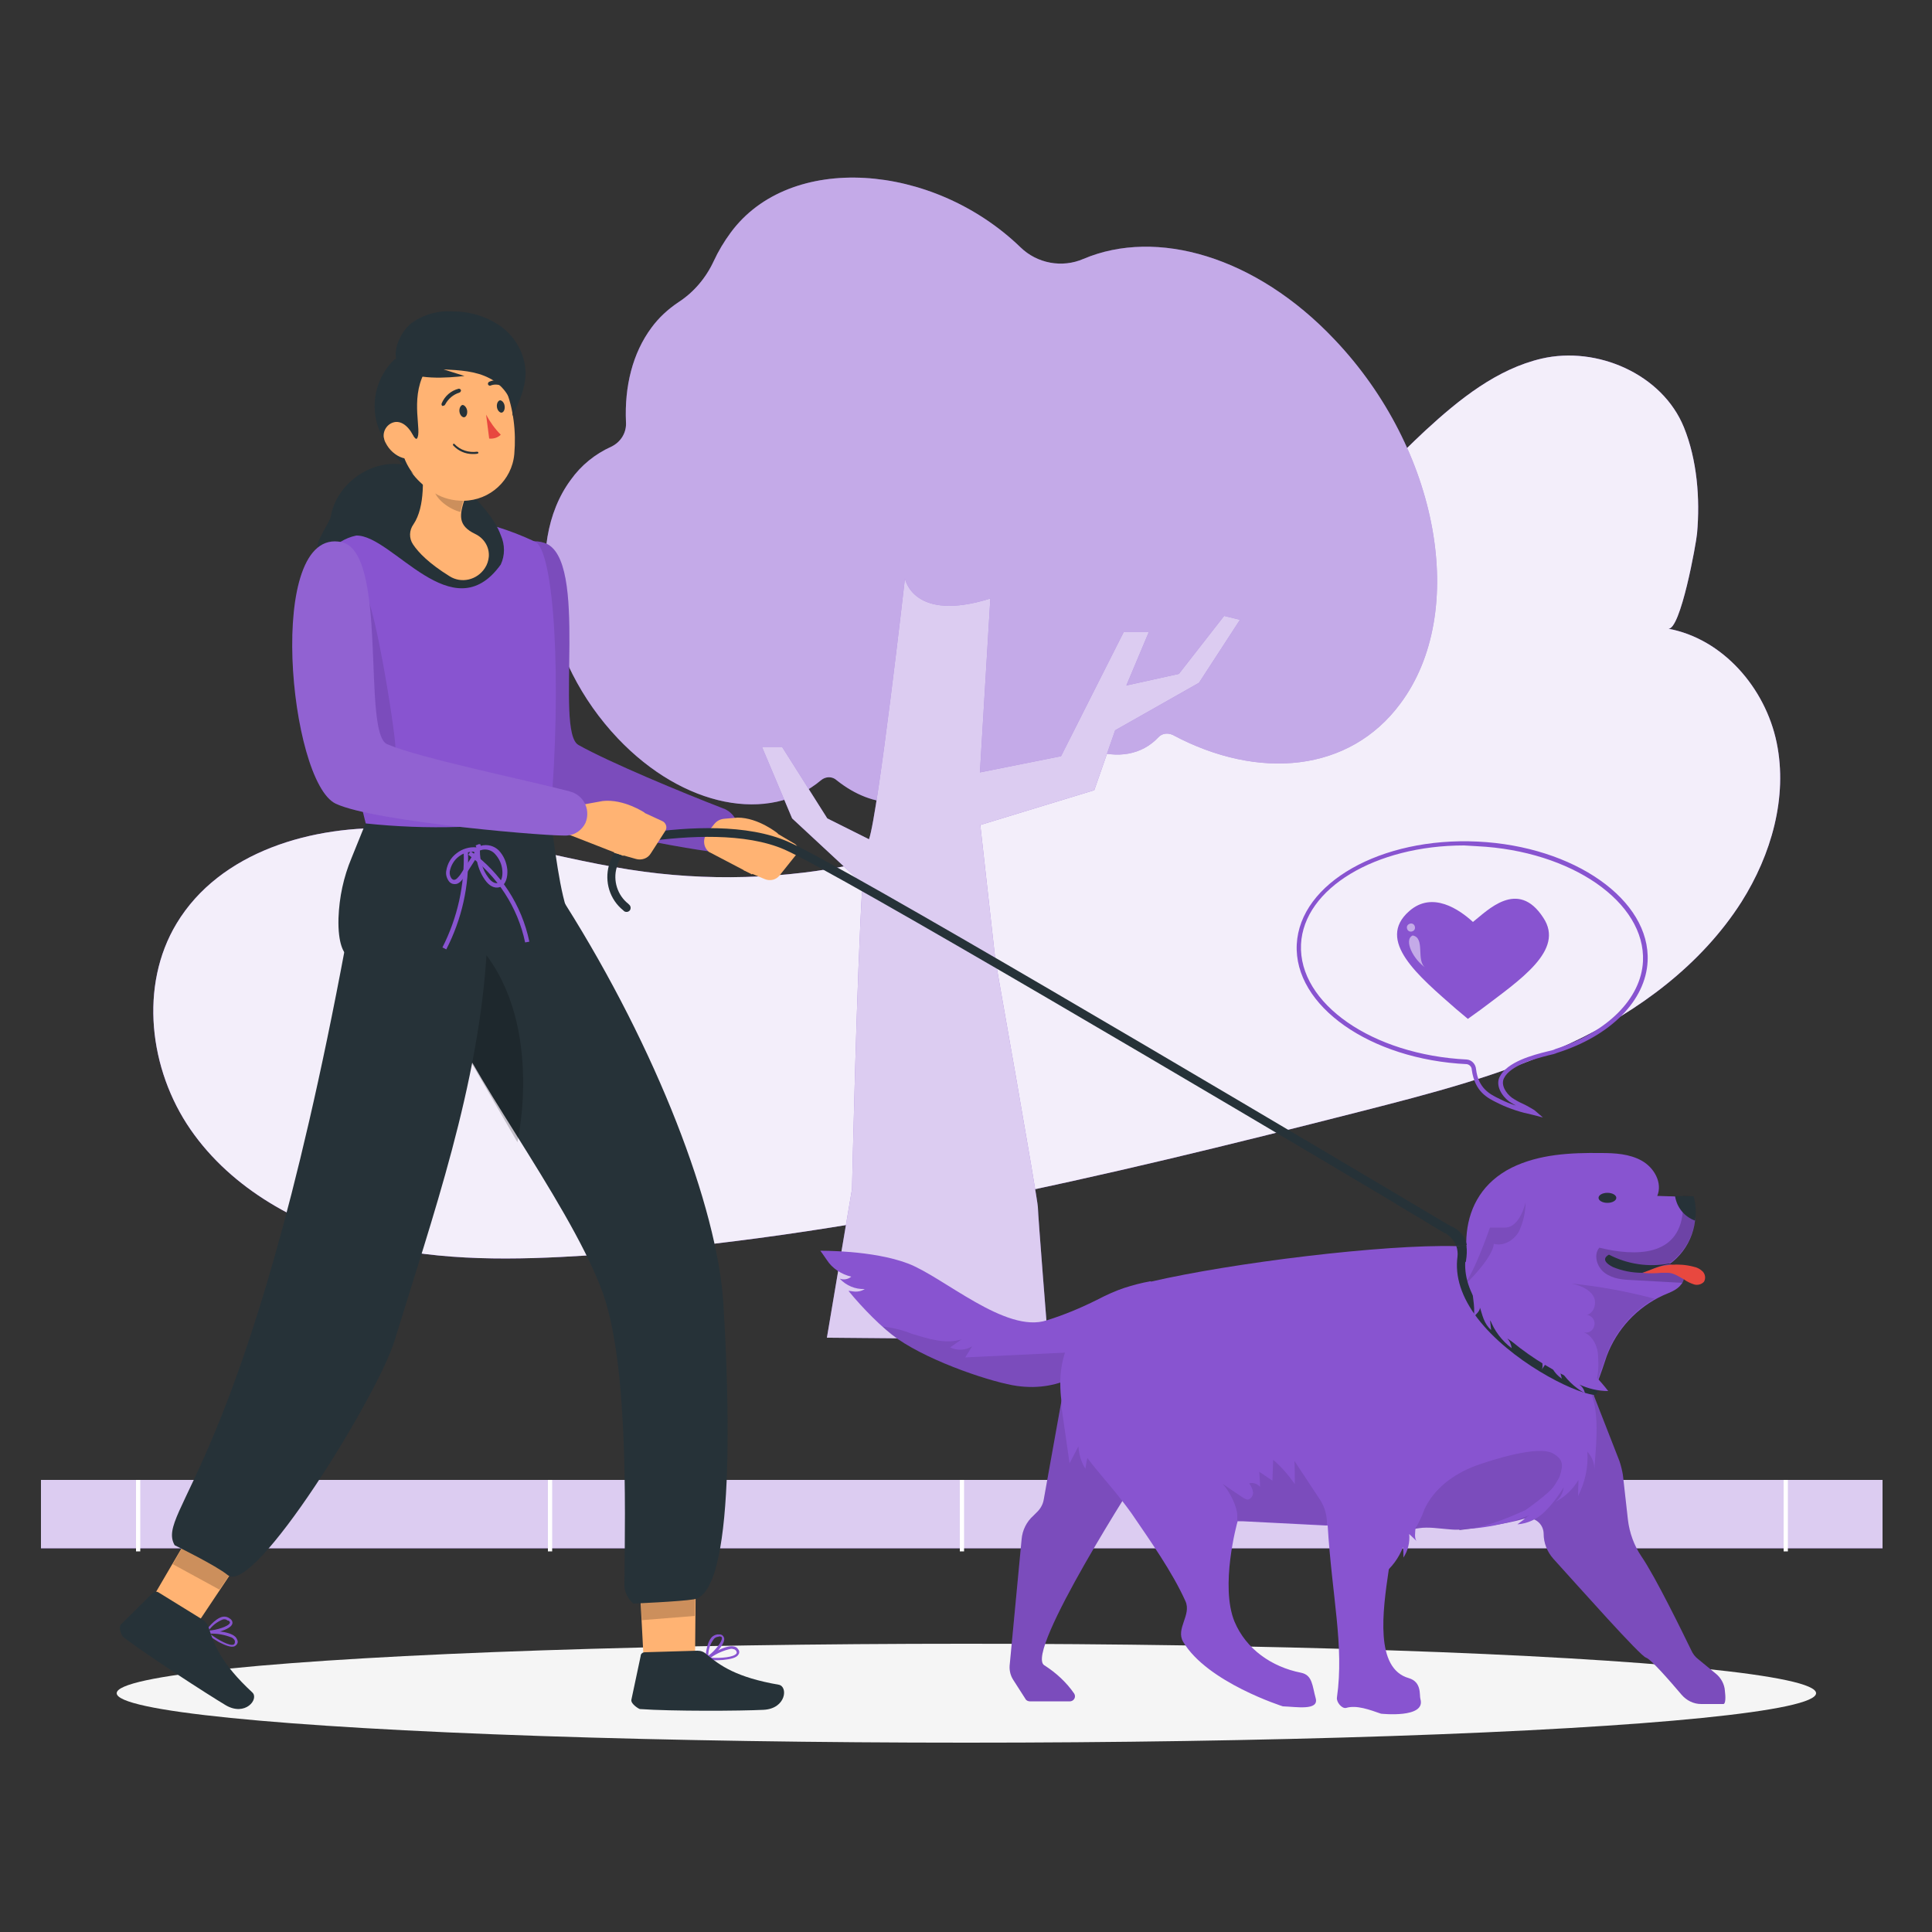 <?xml version="1.0" encoding="utf-8"?>
<!-- Generator: Adobe Illustrator 24.1.1, SVG Export Plug-In . SVG Version: 6.00 Build 0)  -->
<svg version="1.1" id="Camada_1" xmlns="http://www.w3.org/2000/svg" xmlns:xlink="http://www.w3.org/1999/xlink" x="0px" y="0px"
	 viewBox="0 0 500 500" style="enable-background:new 0 0 500 500;" xml:space="preserve">
<rect x="0" y="0" width="500" height="500" fill="#333333" stroke="none"/>
<style type="text/css">
	.st0{fill:#8854D0;}
	.st1{opacity:0.9;fill:#FFFFFF;enable-background:new    ;}
	.st2{fill:#F5F5F5;}
	.st3{opacity:0.5;fill:#FFFFFF;enable-background:new    ;}
	.st4{opacity:0.7;}
	.st5{fill:#FFFFFF;}
	.st6{opacity:0.7;fill:#FFFFFF;enable-background:new    ;}
	.st7{opacity:0.1;enable-background:new    ;}
	.st8{opacity:0.2;enable-background:new    ;}
	.st9{fill:#263238;}
	.st10{fill:#E8483F;}
	.st11{opacity:0.1;}
	.st12{fill:#FFB373;}
	.st13{opacity:0.2;}
	.st14{opacity:0.1;fill:#E0E0E0;enable-background:new    ;}
</style>
<g id="freepik--background-simple--inject-2">
	<path class="st0" d="M399,92.8c-11.6,2.7-21.3,10.5-30.1,18.6c-30.4,28.4-54.3,63.8-88.5,87.3c-33.3,22.6-73.8,32.2-113.7,26.9
		c-21.6-2.9-42.4-10.2-64.1-11.2s-45.7,6-56.9,24.6c-9.7,16.1-7.1,37.8,3.6,53.3S77.7,317.5,96,322s37.4,4.1,56.2,2.9
		c67.5-4.5,133.7-20.4,199.3-37.1c18.8-4.8,37.6-9.6,55.1-17.9c17.5-8.2,33.7-20.2,44.1-36.5c7.7-12.2,12-27.1,9.1-41.2
		c-2.9-14.1-13.9-26.9-28.1-29.5c3.2,0.6,7.3-22.2,7.5-24.7c0.8-9,0-19-3.4-27.4C430.2,96.8,413.3,89.5,399,92.8z"/>
	<path class="st1" d="M399,92.8c-11.6,2.7-21.3,10.5-30.1,18.6c-30.4,28.4-54.3,63.8-88.5,87.3c-33.3,22.6-73.8,32.2-113.7,26.9
		c-21.6-2.9-42.4-10.2-64.1-11.2s-45.7,6-56.9,24.6c-9.7,16.1-7.1,37.8,3.6,53.3S77.7,317.5,96,322s37.4,4.1,56.2,2.9
		c67.5-4.5,133.7-20.4,199.3-37.1c18.8-4.8,37.6-9.6,55.1-17.9c17.5-8.2,33.7-20.2,44.1-36.5c7.7-12.2,12-27.1,9.1-41.2
		c-2.9-14.1-13.9-26.9-28.1-29.5c3.2,0.6,7.3-22.2,7.5-24.7c0.8-9,0-19-3.4-27.4C430.2,96.8,413.3,89.5,399,92.8z"/>
</g>
<g id="freepik--Shadow--inject-2">
	<ellipse id="freepik--path--inject-2" class="st2" cx="250.1" cy="438.2" rx="219.9" ry="12.8"/>
</g>
<g id="freepik--speech-bubble--inject-2">
	<path class="st0" d="M399.3,289.2l-2.7-0.7c-2.9-0.6-5.8-1.5-8.5-2.8l-0.4-0.2c-2.7-1.3-6-2.9-6.8-8.6c0-0.8-0.6-1.4-1.3-1.5
		c-25-1.2-44.8-15.1-44-31c0.8-15.9,21.8-27.8,46.8-26.6c25,1.2,44.8,15.1,44,31c-0.5,10.1-9.5,19.3-23.5,23.7
		c-0.4,0.2-1.1,0.4-2.1,0.6c-3.5,0.9-10,2.6-11.6,6c-0.8,1.7,0.5,3.8,2.1,5c0.9,0.6,1.8,1.1,2.7,1.5c1.1,0.5,2.1,1.1,3.1,1.7
		L399.3,289.2z M378.9,218.8c-22.9,0-41.5,11.1-42.2,25.6c-0.7,15.3,18.5,28.6,42.9,29.8c1.3,0.1,2.3,1.2,2.4,2.5
		c0.6,5,3.6,6.5,6.1,7.7l0.4,0.2c1.2,0.6,2.5,1.1,3.8,1.5c-0.6-0.3-1.2-0.7-1.7-1c-2-1.5-3.6-4.2-2.5-6.4c1.9-3.9,8.7-5.7,12.4-6.6
		c0.9-0.2,1.7-0.4,2-0.6c13.6-4.4,22.2-13.1,22.7-22.7c0.7-15.3-18.5-28.6-42.9-29.8C381.2,218.9,380,218.9,378.9,218.8L378.9,218.8
		z"/>
	<path class="st0" d="M383.2,261.3l-3.2,2.3c0,0,0,0-0.1,0.1l-3.1-2.6c-9.7-8.5-20.8-17.7-12.1-25.3c6-5.3,13-0.4,16.5,2.8
		c3.7-2.9,11.6-11.3,18.2-1.1C405,245.9,393.5,253.5,383.2,261.3z"/>
	<path class="st3" d="M365.2,239c0.6,0,1,0.5,1,1.1c0,0.6-0.5,1-1.1,1c-0.6,0-1-0.5-1-1.1c0-0.5,0.4-0.9,1-1H365.2z"/>
	<path class="st3" d="M369,250.5c-2.7-1.7,0-7.8-3.4-8.4C363.2,243.2,365.7,248.3,369,250.5z"/>
</g>
<g id="freepik--Floor--inject-2">
	<rect x="10.6" y="383" class="st0" width="476.6" height="17.7"/>
	<g class="st4">
		<rect x="10.6" y="383" class="st5" width="476.6" height="17.7"/>
	</g>
	<rect x="35.2" y="383" class="st5" width="1.1" height="18.5"/>
	<rect x="141.8" y="383" class="st5" width="1.1" height="18.5"/>
	<rect x="248.4" y="383" class="st5" width="1.1" height="18.5"/>
	<rect x="355" y="383" class="st5" width="1.1" height="18.5"/>
	<rect x="461.6" y="383" class="st5" width="1.1" height="18.5"/>
</g>
<g id="freepik--Tree--inject-2">
	<path class="st0" d="M345.4,87.9c-20.4-21.6-46.1-28.9-65-20.9c-5.5,2.4-12,1.2-16.3-3c-22.8-22-59.7-24.6-75-3.8
		c-1.7,2.3-3.2,4.8-4.4,7.4c-2,4.3-5.1,8-9.1,10.6c-2.7,1.8-5.1,4-7,6.6c-4.9,6.6-7,15.2-6.6,24.4c0.2,2.7-1.3,5.2-3.8,6.4
		c-4.2,1.9-7.8,4.8-10.5,8.6c-12.4,16.8-6.9,46.8,12.2,66.9c17,17.9,39.2,22.1,52.6,10.8c1.2-1,2.9-1,4,0c9.6,7.7,20.9,7.8,26.7-0.6
		l0,0c1-1.5,3-1.8,4.4-0.8c0.1,0.1,0.2,0.2,0.3,0.2c9.9,8.9,22,9.4,28.1,0.6c1.1-1.6,1.9-3.4,2.5-5.2c0.5-1.7,2.2-2.6,3.9-2.1
		c0.1,0,0.1,0,0.2,0.1c6.5,2.3,12.9,1.3,17.2-3.3c0.9-1,2.4-1.2,3.7-0.6c22.3,11.9,45.8,9.6,58.9-8.1
		C380.1,158.4,372.4,116.3,345.4,87.9z"/>
	<path class="st3" d="M345.4,87.9c-20.4-21.6-46.1-28.9-65-20.9c-5.5,2.4-12,1.2-16.3-3c-22.8-22-59.7-24.6-75-3.8
		c-1.7,2.3-3.2,4.8-4.4,7.4c-2,4.3-5.1,8-9.1,10.6c-2.7,1.8-5.1,4-7,6.6c-4.9,6.6-7,15.2-6.6,24.4c0.2,2.7-1.3,5.2-3.8,6.4
		c-4.2,1.9-7.8,4.8-10.5,8.6c-12.4,16.8-6.9,46.8,12.2,66.9c17,17.9,39.2,22.1,52.6,10.8c1.2-1,2.9-1,4,0c9.6,7.7,20.9,7.8,26.7-0.6
		l0,0c1-1.5,3-1.8,4.4-0.8c0.1,0.1,0.2,0.2,0.3,0.2c9.9,8.9,22,9.4,28.1,0.6c1.1-1.6,1.9-3.4,2.5-5.2c0.5-1.7,2.2-2.6,3.9-2.1
		c0.1,0,0.1,0,0.2,0.1c6.5,2.3,12.9,1.3,17.2-3.3c0.9-1,2.4-1.2,3.7-0.6c22.3,11.9,45.8,9.6,58.9-8.1
		C380.1,158.4,372.4,116.3,345.4,87.9z"/>
	<path class="st0" d="M205,211.8l18.2,16.9c-1.5,23.9-2.7,79-2.7,79l-6.5,38.5l57.2,0.5c0,0-2.6-32.5-2.6-34.3c0-1.8-11-64-11-64
		l-3.9-34.9l29.5-9l5.4-15.5l21.7-12.3l10.6-16.3l-4.1-1l-11.7,15l-13.6,3l5.8-13.8h-6.5l-16.2,32.1l-21,4.2l2.7-45
		c-20.1,6.3-22.1-5.2-22.1-5.2s-6.9,60.6-9.3,67.5l-10.8-5.4l-11.7-18.5h-5.2L205,211.8z"/>
	<path class="st6" d="M205,211.8l18.2,16.9c-1.5,23.9-2.7,79-2.7,79l-6.5,38.5l57.2,0.5c0,0-2.6-32.5-2.6-34.3c0-1.8-11-64-11-64
		l-3.9-34.9l29.5-9l5.4-15.5l21.7-12.3l10.6-16.3l-4.1-1l-11.7,15l-13.6,3l5.8-13.8h-6.5l-16.2,32.1l-21,4.2l2.7-45
		c-20.1,6.3-22.1-5.2-22.1-5.2s-6.9,60.6-9.3,67.5l-10.8-5.4l-11.7-18.5h-5.2L205,211.8z"/>
</g>
<g id="freepik--Characters--inject-2">
	<path class="st0" d="M214,326.1c-1-1.5-1.7-2.4-1.7-2.4s13.5-0.2,22.7,3.3c9.2,3.5,25.3,18.2,35.9,14.7c4.5-1.4,8.8-3.2,13-5.3
		c2.3-1.2,4.7-2.3,7.1-3.1c2.2-0.7,4.4-1.3,6.7-1.7c0,0,4.1,1.7-5.2,12.6s-18.2,16-29.2,14.5c-6-0.8-22-6-31-12.2
		c-3.9-2.7-9.1-8-12.7-12.4c0.7-0.1,2.3,0.7,4.2-0.5c-2.5,0.1-4.8-0.9-6.5-2.7c1,0.4,2.2,0.2,3-0.5
		C217.8,329.8,215.4,328.3,214,326.1z"/>
	<path class="st7" d="M248.9,346.6l-3,2.1c1.8,0.9,4,0.8,5.7-0.3l-1.8,2.9l27.2-1.3c0.9-0.1,1.7,0,2.6,0.3c1.4,0.8,2.2,2.5,1.8,4.1
		l-0.1,0.3c-5.2,3.5-11.6,5-17.8,4.1c-6-0.8-22-6-31-12.2c-1.4-1-2.8-2.1-4.1-3.3c2.6,0.3,5.2,0.9,7.6,1.9
		C240.1,346.4,244.7,348,248.9,346.6z"/>
	<path class="st0" d="M275,360.9l-4.9,27.3c-0.2,1.1-0.8,2.2-1.6,3l-1.1,1.1c-1.7,1.5-2.8,3.7-3,6l-3.1,32.7
		c-0.1,1.3,0.2,2.6,0.9,3.7l3.2,5c0.2,0.4,0.7,0.6,1.1,0.6h10.4c0.7,0,1.3-0.6,1.3-1.3c0-0.3-0.1-0.5-0.2-0.7
		c-2-2.9-4.7-5.4-7.7-7.3c-5.5-3.1,25-50.2,25-50.2S285.4,343.2,275,360.9z"/>
	<path class="st7" d="M275,360.9l-4.9,27.3c-0.2,1.1-0.8,2.2-1.6,3l-1.1,1.1c-1.7,1.5-2.8,3.7-3,6l-3.1,32.7
		c-0.1,1.3,0.2,2.6,0.9,3.7l3.2,5c0.2,0.4,0.7,0.6,1.1,0.6h10.4c0.7,0,1.3-0.6,1.3-1.3c0-0.3-0.1-0.5-0.2-0.7
		c-2-2.9-4.7-5.4-7.7-7.3c-5.5-3.1,25-50.2,25-50.2S285.4,343.2,275,360.9z"/>
	<path class="st0" d="M412.5,361.2l6.6,16.9c0.4,1.2,0.7,2.4,0.9,3.6l1.3,11.6c0.4,3.4,1.6,6.7,3.5,9.5c3.7,5.4,10.7,19.8,12.9,24.3
		c0.4,0.9,1,1.7,1.8,2.3l4.5,3.7c1.4,1.1,2.3,2.8,2.4,4.5c0.2,1.6,0.2,3.4-0.4,3.4h-5.7c-2,0-3.8-0.9-5.1-2.4
		c-2.9-3.4-7.9-9.2-9.2-9.6c-1.5-0.4-17.1-18-24-25.6c-1.6-1.8-2.5-4.1-2.5-6.4l0,0c0-2.3-1.8-4.1-4.1-4.1c-0.4,0-0.8,0.1-1.2,0.2
		c-4.5,1.4-13.8,2.5-16.6,2.9c0,0,19.8-21.6,19.3-35.6c-0.5-14,15.1-8.4,15.5-4.8C412.6,357.5,412.7,359.4,412.5,361.2z"/>
	<path class="st7" d="M412.5,361.2l6.6,16.9c0.4,1.2,0.7,2.4,0.9,3.6l1.3,11.6c0.4,3.4,1.6,6.7,3.5,9.5c3.7,5.4,10.7,19.8,12.9,24.3
		c0.4,0.9,1,1.7,1.8,2.3l4.5,3.7c1.4,1.1,2.3,2.8,2.4,4.5c0.2,1.6,0.2,3.4-0.4,3.4h-5.7c-2,0-3.8-0.9-5.1-2.4
		c-2.9-3.4-7.9-9.2-9.2-9.6c-1.5-0.4-17.1-18-24-25.6c-1.6-1.8-2.5-4.1-2.5-6.4l0,0c0-2.3-1.8-4.1-4.1-4.1c-0.4,0-0.8,0.1-1.2,0.2
		c-4.5,1.4-13.8,2.5-16.6,2.9c0,0,19.8-21.6,19.3-35.6c-0.5-14,15.1-8.4,15.5-4.8C412.6,357.5,412.7,359.4,412.5,361.2z"/>
	<path class="st0" d="M289.8,333.8h0.1c2.2-0.7,4.8-1.4,7.9-2.1c21.1-4.9,60.3-9.7,79-9.2c0.9,0,1.8,0.1,2.6,0.1h0.1
		c1.4,0.1,2.7,0.2,4.1,0.5c0.8,0.1,1.6,0.4,2.4,0.7c0.3,0.1,0.6,0.3,0.8,0.5c9.1,8.8,23.3,14.8,25.1,30.1c0,0.2,0.1,0.4,0.1,0.7
		c0.1,1.2,0.1,2.4,0.1,3.7c0,0.2,0,0.4,0,0.7c0,0.5-0.1,1-0.1,1.5c0,0.1,0,0.2,0,0.3l0,0c-0.6,6-2.9,13.2-7.4,22.1
		c-0.4,0.8-0.8,1.6-1.3,2.4c-1.7,2.8-4.2,5-7.2,6.2l-0.5,0.2l0,0c-1.4,0.6-2.8,1.1-4.2,1.5h-0.1c-3.9,1.1-8,1.8-12,2l-1,0.1
		c-1,0.1-2,0.1-3,0l0,0c-2.8-0.2-5.6-0.7-8.1-0.3c-0.2,0-0.4,0.1-0.7,0.1l-0.3,0.1c-1.1,0.3-2.1,0.8-2.9,1.5
		c-0.2,0.1-0.3,0.3-0.5,0.4c-0.6,0.6-1.1,1.3-1.6,2c-0.7,1.3-1.2,2.7-1.4,4.2c-0.1,0.8-0.2,1.6-0.4,2.5c-1.6,10.8-3.6,25.5,5.2,28
		c3.4,1,2.7,4.4,3,5.4c1.5,5.1-10.2,3.8-10.2,3.8c-2.9-1-6.3-2.3-9-1.5c-1.1,0.3-2.6-1.5-2.4-2.7c1.9-13.4-1.3-26.2-2.4-44.5H343
		l-21.4-1.1h-0.9h-0.4l0,0c-0.2,0.6-4.6,16.8-0.8,26c3,7.1,9.6,11.7,17.2,13.2c3,0.6,2.9,3.4,3.8,6.6c0.9,3.3-5.1,2.2-8.5,2.1
		c0,0-19.6-6.2-25.8-16.7c-2-3.4,2.2-6.9,0.6-10.5c-3.4-7.6-9.3-15.9-14-22.8c-0.8-1.1-1.6-2.2-2.4-3.2c-2.9-3.8-6.2-7.3-9-11.1
		c-0.2,1-0.4,2-0.5,2.8c-1.1-1.7-1.7-3.8-1.8-5.8l-2.3,4.4c-0.7-4.7-1.3-9.3-2-13.9c-0.1-0.4-0.1-0.7-0.1-1.1c0-0.4,0-0.8,0-1.1
		c-0.2-1.5-0.3-3.1-0.3-4.7l0,0c0-2.7,0.4-5.3,1.2-7.8c1.5-5.3,4.6-10.1,8.9-13.7L289.8,333.8z"/>
	<path class="st7" d="M366.7,394.9c-0.2,0.3-0.4,0.5-0.6,0.8c3.7-1,8.1,0.4,12.2,0.2c5.2-0.3,11.2-2.7,16.5-5.1c0,0,5.8-4,7.7-6.5
		c0.6-0.7,1-1.5,1.2-2.4c0.8-2.6,1-4.1-1.7-5.7c-3.8-2.3-16.1,1.7-20,3.1c-5.7,2.1-10.9,5.9-13.4,11.4
		C368.1,392.2,367.4,393.6,366.7,394.9z"/>
	<path class="st7" d="M362.7,397.6c0.2-0.2,0.3-0.3,0.5-0.4h-0.4C362.7,397.3,362.7,397.4,362.7,397.6z"/>
	<path class="st7" d="M316.4,384c1.8,1.9,3.8,5.9,3.8,8.2c0,1.1,0,1.3,0.1,1.4l1.9,0.1l21.2,1c0.1-2.3-0.5-4.6-1.8-6.6l-6.6-10
		c0.1,2,0.1,4,0.1,6c-1.6-2.3-3.5-4.5-5.6-6.3c-0.1,1.8-0.1,3.6-0.2,5.4l-3.4-2.3c0.1,1.3,0.2,2.6,0.2,3.9c-0.7-0.8-1.8-1.2-2.8-0.9
		c0.5,0.7,0.9,1.5,1,2.4c0,0.9-0.7,1.8-1.5,1.8c-0.4-0.1-0.8-0.3-1.1-0.5C319.9,386.4,318.1,385.2,316.4,384z"/>
	<path class="st0" d="M391.2,302.2c7.1-3.5,15.2-3.9,23.1-3.8c3.6,0,7.4,0.2,10.6,2c3.2,1.8,5.4,5.7,4,9.1l9.3,0.3
		c1.8,6.5-0.7,13.5-6.2,17.4l2.5,0.5c1.7,0.7,1.8,3.3,0.6,4.7c-1.1,1.5-3,2.1-4.6,2.8c-6.8,3.1-12.1,8.8-14.7,15.8
		c-1.1,3.2-3.7,12-6.7,13.6c-3.9,2-6.8-5.8-10.1-8.7c-5.4-4.8-10.7-10-14.4-16.2C377.2,327,376.5,309.6,391.2,302.2z"/>
	<path class="st8" d="M415.4,329.5c2.1,1.5,4.7,1.7,7.3,1.8l12.7,0.7c0.7-1,0.8-2.3,0.3-3.5c-0.2-0.5-0.6-0.9-1.1-1.1L432,327
		c5.5-3.9,8-10.8,6.2-17.4l-2.7-0.1v4.2c-1.1,11.5-12.2,11.5-21.6,9.2C412.3,324.8,413.3,328,415.4,329.5z"/>
	<path class="st7" d="M378.9,332.4c-3.1,3.3,7.3-5.9,7.7-10.5c2.5,0.7,5.2-0.9,6.5-3.2c1.1-2.4,1.7-4.9,1.7-7.5c0,0-1.4,6.5-5.3,6.5
		h-3.9C385.6,317.7,381.5,329.6,378.9,332.4z"/>
	<path class="st9" d="M413.7,310c0,0.7,1,1.3,2.3,1.3s2.3-0.6,2.3-1.3s-1-1.3-2.3-1.3S413.7,309.3,413.7,310z"/>
	<path class="st7" d="M413.5,349.9c-0.4-2.3-1.7-4.5-3.9-5.2c1.2,0.5,2.5-0.1,2.9-1.3c0.5-1.2-0.1-2.5-1.3-3
		c-0.2-0.1-0.4-0.1-0.6-0.1c1.8-0.3,2.8-3,1.8-4.8c-1.1-1.9-3.4-2.8-5.6-3.3h0.1c6.8,0.7,13.5,1.9,20.1,3.6l1.2,0.3
		c-5.8,3.3-10.2,8.5-12.5,14.7c-0.5,1.5-1.4,4.1-2.4,6.7c0-0.3,0-0.6,0-0.9C413.8,354.5,413.7,352.2,413.5,349.9z"/>
	<path class="st9" d="M433.5,309.5l4.8,0.1c0.6,2,0.7,4.2,0.4,6.3C435.9,314.9,433.9,312.4,433.5,309.5z"/>
	<path class="st10" d="M425,329.4c1.4,0.1,3.1,0.1,4.9,0h0.1h0.6h0.7c1.6-0.1,2.9,0.8,4.5,1.7c0.8,0.6,1.7,1,2.6,1.3
		c0.9,0.3,2,0,2.6-0.7c0.5-0.9,0.3-1.9-0.3-2.6c-0.7-0.7-1.5-1.1-2.5-1.3c-1.9-0.5-3.8-0.6-5.7-0.5c-0.2,0-0.4,0-0.6,0.1
		C429.3,327.5,426.8,328.8,425,329.4z"/>
	<path class="st10" d="M425,329.4c1.6,0.1,3.3,0.1,4.9,0C428,329.4,426.4,329.4,425,329.4z"/>
	<path class="st9" d="M417.4,327.9c2.4,1,5,1.5,7.6,1.5c2-0.6,4.7-2.1,7.6-2.3L432,327c-5.3,1-10.8,0.2-15.6-2.3
		C416.5,324.7,413.5,325.9,417.4,327.9z"/>
	<path class="st0" d="M412.6,380.4c0.1-1.7-0.6-3.4-1.8-4.7c0.3,4-0.6,7.9-2.4,11.5l0.1-4.2c-1.4,2.4-3.5,4.4-6,5.7
		c1.2-0.9,2-2.3,2.2-3.8c-1.4,2.3-3,4.4-4.9,6.3c-1.9,1.9-4.4,3.1-7.1,3.3c7.9-5.6,13.3-14.2,14.9-23.8c0.2-2.3,0.6-4.6,1.3-6.8
		c0.7-1.9,2.3-5.4,3.3-2.1C413.9,367.2,413,374.8,412.6,380.4z"/>
	<path class="st0" d="M366.7,398.9l-2-1.9c0.2,2.1-0.3,4.3-1.5,6.1c0-0.9,0-1.8-0.1-2.7c-1.1,2.8-2.9,5.3-5.3,7.1
		c0.5-2.9,1.1-5.8,2-8.7c0.5-2,2.2-7.2,5.1-6.8C367.9,392.5,365.2,397.5,366.7,398.9z"/>
	<path class="st9" d="M379.5,322.3c0.2,1.3,0.1,2.7-0.1,4c0,0.2-0.1,0.3-0.2,0.4c-0.2,4.2,1.4,8.6,4.9,13.2
		c8.2,10.6,23.8,18.4,28.6,18.9c0.6,0.2,0.9,0.9,0.7,1.5c-0.1,0.4-0.4,0.6-0.8,0.7h-0.1c-5.7-0.7-21.7-8.9-30.1-19.8
		c-4.2-5.5-5.9-10.9-5.2-16c0.1-0.9,0-1.8-0.3-2.7L379.5,322.3z"/>
	<path class="st0" d="M381.1,341.2c0.7-1,2.3-2,1.8-3.2c0.8,2.5,1.1,4.5,3,6.2l-0.3-2.8c1.1,3,3.1,5.6,5.6,7.5
		c-0.1-1-0.5-1.8-1.1-2.5c2.2,1.5,4.6,2.4,7.2,2.8c-3.3-5.9-9.6-13.8-16.3-15.7C381,335.1,382.1,339.8,381.1,341.2z"/>
	<path class="st0" d="M399,354.5c0.6-1.1,1.9-2.3,1.3-3.4c1.1,2.4,1.7,4.2,3.9,5.7l-0.7-2.8c1.6,2.8,3.9,5,6.7,6.6
		c-0.2-0.9-0.7-1.8-1.5-2.3c2.4,1.1,4.9,1.7,7.5,1.7c-4.1-5.4-11.6-12.2-18.5-13C398,348.5,399.8,353,399,354.5z"/>
	<path class="st0" d="M132.2,207.7c9.6,5.8,50.8,13,53.3,12.8c2,0,3.8-1,4.8-2.7c1.6-2.9,0.6-6.6-2.3-8.2c-0.3-0.2-0.6-0.3-0.9-0.4
		c-10.6-4.1-29.4-11.9-37.4-16.4c-6.3-3.5,3-48.4-8.8-52.3C121.7,134.3,120.8,200.8,132.2,207.7z"/>
	<g class="st11">
		<path d="M132.2,207.7c9.6,5.8,50.8,13,53.3,12.8c2,0,3.8-1,4.8-2.7c1.6-2.9,0.6-6.6-2.3-8.2c-0.3-0.2-0.6-0.3-0.9-0.4
			c-10.6-4.1-29.4-11.9-37.4-16.4c-6.3-3.5,3-48.4-8.8-52.3C121.7,134.3,120.8,200.8,132.2,207.7z"/>
	</g>
	<path class="st12" d="M184.1,220.8l10.5,5.5c0,0,6.5-9.5,6.7-10.6c0,0-5-4.1-10.4-4.1l-3.5,0.3c-1,0.1-1.8,0.5-2.5,1.3l-1.9,2.4
		c-1.2,1.5-1,3.7,0.5,4.9C183.7,220.6,183.9,220.7,184.1,220.8z"/>
	<path class="st12" d="M192.4,225.2l8.4-9.7l4.9,2.9c0.8,0.5,1.1,1.6,0.6,2.4c0,0.1-0.1,0.1-0.1,0.2l-4.4,5.5
		c-0.9,1.2-2.5,1.6-3.9,1L192.4,225.2z"/>
	<path class="st0" d="M138.5,140.2c4.9,2.3,7,35.6,3.9,71.6c-0.6,7.1-40.5,7.9-47.7,1.5l-14.3-57.9c-1.8-7.4,2.7-14.9,10.1-16.8
		c0.4-0.1,0.9-0.2,1.3-0.3C95,137.9,111,127.3,138.5,140.2z"/>
	<path class="st9" d="M142.4,211.7L142.4,211.7c1.1,6.4,2.4,19.9,5.1,25.8l0.2,0.5c3.4,7.5,0,16.4-7.6,19.7
		c-3.6,1.6-7.7,1.7-11.4,0.3l-8.1-3.1c0,0-3.5,0.2-30.9-7.9c-0.6-0.2-2.3-2.6-2.1-9.4c0.2-5.4,1.3-10.6,3.4-15.6l3.6-8.9
		C110.6,214.8,126.6,214.3,142.4,211.7z"/>
	<path class="st12" d="M180.1,404.5l-0.3,33.3c-1.1,0.5-12.5,4.8-12.7,1.6c-0.5-9.8-1.6-30.3-1.6-30.3L180.1,404.5z"/>
	<path class="st0" d="M182.9,429.6c-0.1,0-0.2-0.1-0.3-0.3c0-0.1,0-0.3,0.1-0.4c0.2-0.1,4.8-3.3,7.2-2.8c0.5,0.1,0.9,0.3,1.1,0.7
		c0.4,0.4,0.4,1,0.1,1.4c-0.5,0.9-2.2,1.2-4,1.4C185.8,429.7,184.3,429.7,182.9,429.6z M189.2,426.7c-1.9,0.4-3.7,1.2-5.3,2.3
		c2.6,0.2,6.1-0.1,6.7-1.1c0.1-0.1,0.1-0.3-0.1-0.7c-0.2-0.2-0.4-0.4-0.7-0.4C189.6,426.7,189.4,426.7,189.2,426.7L189.2,426.7z"/>
	<path class="st0" d="M182.7,429.4c-0.1-0.1-0.1-0.2-0.1-0.3c0-0.2,0.1-3.9,1.7-5.5c0.5-0.4,1.1-0.7,1.8-0.6
		c0.6-0.1,1.1,0.3,1.3,0.9c0.4,1.5-2.7,4.8-4.3,5.7H183L182.7,429.4z M184.8,424.1c-1,1.3-1.5,2.8-1.5,4.4c1.6-1.1,3.8-3.8,3.5-4.7
		c0-0.1-0.1-0.3-0.7-0.3l-0.2,0.1C185.5,423.6,185.1,423.8,184.8,424.1L184.8,424.1z"/>
	<path class="st9" d="M180.5,427.2l-13.6,0.4c-0.6,0-1.1,0.4-1.1,1l-2.4,11.3c-0.2,1.1,2,2.4,2.2,2.4c8.3,0.6,26.1,0.5,32,0.2
		c5.9-0.3,6.4-6.1,3.9-6.5c-10.9-1.9-15.1-4.9-18.7-7.9C182.2,427.5,181.4,427.2,180.5,427.2z"/>
	<g class="st13">
		<polygon points="166.1,419.3 165.6,409.2 180.1,404.5 179.8,418.2 		"/>
	</g>
	<path class="st12" d="M64.5,400.1L46,427.8c-1.1-0.1-13.1-2.9-11.5-5.7c4.9-8.5,15.3-26.2,15.3-26.2L64.5,400.1z"/>
	<path class="st0" d="M53.1,422.6c-0.1-0.1-0.1-0.2-0.1-0.4c0.1-0.1,0.2-0.2,0.3-0.2c0.2,0,5.9-0.1,7.6,1.6c0.3,0.3,0.5,0.7,0.6,1.1
		c0.1,0.5-0.2,1-0.7,1.3c-0.9,0.5-2.5-0.2-4.1-1C55.5,424.3,54.3,423.5,53.1,422.6z M60,423.8c-1.8-0.7-3.7-1.1-5.7-1
		c2.1,1.6,5.2,3.3,6.2,2.8c0.1-0.1,0.3-0.2,0.3-0.7c0-0.3-0.1-0.5-0.3-0.7C60.3,424,60.2,423.9,60,423.8L60,423.8z"/>
	<path class="st0" d="M53.1,422.4c0-0.1,0-0.2,0.1-0.3c0.1-0.1,2.3-3.3,4.5-3.7c0.7-0.1,1.3,0.1,1.8,0.5c0.5,0.3,0.8,0.9,0.6,1.4
		c-0.5,1.5-4.9,2.6-6.8,2.4h-0.1L53.1,422.4z M57.7,419.1c-1.5,0.6-2.8,1.6-3.7,2.9c2-0.1,5.2-1.1,5.5-2c0-0.1,0.1-0.3-0.4-0.6h-0.2
		C58.6,419.1,58.2,419,57.7,419.1z"/>
	<path class="st9" d="M52.5,419.2L41,412.1c-0.5-0.3-1.1-0.2-1.5,0.2l-8.2,8.1c-0.8,0.9,0.4,3.1,0.5,3.2c6.6,5,21.6,14.7,26.6,17.7
		c5.1,3,8.7-1.6,6.9-3.3c-8.1-7.5-9.9-12.4-11.3-16.8C53.8,420.4,53.2,419.7,52.5,419.2z"/>
	<g class="st13">
		<polygon points="44.7,404.8 49.8,396 64.5,400.1 56.8,411.4 		"/>
	</g>
	<path class="st9" d="M115.7,261c3.5,13.9,30.9,49,39.9,72.5c7,18.2,6.2,55.5,6,76.4c-0.1,1.9,0.8,3.8,2.3,5.1c0,0,12-0.5,15.7-1.1
		c11.8-2,8.5-62,7.6-76.7c-1.6-24.9-17.2-65.6-40.9-103.2c-4-6.3-10.9-2.4-20.2,0.1C124.4,234.6,112.3,247.5,115.7,261z"/>
	<path class="st8" d="M123.1,243.9c-2.4-2.5-2.4,28.9-2.4,28.9l13.2,22.8C133.9,295.6,141.3,263.2,123.1,243.9z"/>
	<path class="st9" d="M89.4,244.8C64,381,40.1,390.9,45.2,399.9c0,0,10.8,5.3,13.7,7.7c6.8,5.7,38.9-46.5,43.2-60.6
		c9.6-31.4,22-66.3,23.9-101.5c0.4-7.4-4.1-14.6-13.3-17.5C111.1,227.5,92,231.1,89.4,244.8z"/>
	<path class="st7" d="M102.3,194.1c-0.7,1.1-4.9-1.7-5.7-2.8c-2.5-3.5-3.3-9.8-4-14c-0.9-5-1.3-10-1.1-15.1c0.1-2.1-0.3-12.4,3-8.6
		C97.2,156.7,102.9,193,102.3,194.1z"/>
	<path class="st0" d="M129.3,229.6c-1.3,0.4-2.7-0.3-3.8-1.9c-1.2-1.7-1.9-3.6-2.2-5.7l-3.2,5c-0.6,0.9-1.4,1.9-2.5,1.8
		c-0.6,0-1.1-0.3-1.4-0.7c-0.6-0.8-0.9-1.8-0.7-2.8c0.3-1.8,1.2-3.4,2.7-4.5c1.4-1.1,3.3-1.7,5.1-1.5l-0.2-0.5l1-0.4l0.1,0.3
		l0.2-0.3v0.5c1.7-0.5,3.5,0,4.7,1.2c1.3,1.4,2,3.1,2.2,5C131.4,226.9,131,229,129.3,229.6L129.3,229.6z M124.2,220.1v0.2
		c0,2.4,0.7,4.8,2.1,6.7c0.6,0.9,1.6,1.8,2.6,1.5c1.1-0.4,1.2-2.3,1.1-3.2c-0.1-1.6-0.8-3.1-1.9-4.3c-0.8-0.9-2-1.3-3.2-1.1
		L124.2,220.1L124.2,220.1z M120.6,220.7c-0.7,0.2-1.4,0.6-1.9,1c-1.2,0.9-2,2.3-2.3,3.8c-0.1,0.7,0.1,1.4,0.5,1.9
		c0.2,0.2,0.4,0.3,0.6,0.3c0.6,0,1.1-0.7,1.6-1.3l3.8-5.9l-0.2,0.1l-0.1-0.2C122,220.4,121.3,220.5,120.6,220.7L120.6,220.7z"/>
	<path class="st0" d="M115.5,245.7l-1-0.5c3.9-7.7,5.8-16.2,5.5-24.8h1.1C121.5,229.2,119.5,237.9,115.5,245.7z"/>
	<path class="st0" d="M137,243.7l-1.1,0.2c-1.9-9.1-7.2-17.2-14.7-22.7l0.6-0.9C129.6,225.9,135,234.2,137,243.7z"/>
	<path class="st9" d="M107.9,123.5l-0.8-0.7l0,0c-2.5-3.1-3.4-6.7-4.5-12.2c-0.3-1.4-0.6-3-0.9-4.7c-0.4-2.3-0.4-4.6,0.2-6.8
		c0.3-1.2,0.8-2.3,1.3-3.4c1.3,4.9,1.5,10.1,2,15.1C105.5,115.1,106.4,119.4,107.9,123.5z"/>
	<path class="st9" d="M129.6,146.1c-12.5,17.4-28-7.7-37.4-7.5c-1.5,0.3-2.9,0.9-4.2,1.7c-0.4-0.1-0.8-0.1-1.2-0.1
		c-1.6,0-3.2,0.5-4.5,1.5c-0.9-1,3.1-6.7,3.3-8c1.4-8.3,10.1-14.7,18.4-13.5c0,0,13.3,2.7,17.4,7c2.6,2.8,6.6,6.9,8.2,11.3
		C130.7,141,130.7,143.7,129.6,146.1z"/>
	<path class="st12" d="M109,117.5c0.6,5.7,1.1,13.6-2,18.2c-1.1,1.5-1.2,3.6-0.1,5.2c1.4,2.1,4.1,4.9,9.4,8.2c3.1,2,7.2,1,9.2-2.1
		c0.6-0.9,0.9-1.9,1-2.9l0,0c0.2-2.5-1.2-4.8-3.5-5.9c-4.6-2.2-4.1-4.9-2.7-9.2L109,117.5z"/>
	<path class="st8" d="M113.5,122.2l6.6,6.8c-0.4,1.1-0.7,2.3-0.9,3.5c-2.7-0.6-6.7-3.3-7-6.3C112.3,124.7,112.7,123.4,113.5,122.2z"
		/>
	<path class="st12" d="M133.1,117.5c-0.6,6.8-6.3,12-13.1,12.1h-0.1c-2.6,0-5.1-0.6-7.3-1.9c-0.8-0.5-1.6-1-2.3-1.6
		c-0.3-0.2-0.6-0.5-0.9-0.7c-0.9-0.8-1.7-1.6-2.4-2.5l0,0c-2.5-3.1-3.4-6.7-4.5-12.2c-0.3-1.4-0.6-3-0.9-4.7
		c-0.4-2.3-0.4-4.6,0.2-6.8c0.3-1.2,0.8-2.3,1.3-3.4c0.3-0.5,0.5-0.9,0.9-1.4c3.5-5,9.8-7.3,15.7-5.7c5,1.3,8.4,5.3,10.5,10.3
		c0.2,0.5,0.4,1,0.6,1.5C132.9,105.9,133.6,111.7,133.1,117.5z"/>
	<path class="st9" d="M118.9,106.5c0.1,0.9,0.7,1.5,1.2,1.5c0.6-0.1,0.9-0.9,0.8-1.7s-0.7-1.5-1.2-1.5
		C119.2,104.9,118.8,105.7,118.9,106.5z"/>
	<path class="st9" d="M128.6,105.3c0.1,0.9,0.7,1.5,1.2,1.5c0.6-0.1,0.9-0.9,0.8-1.7c-0.1-0.9-0.7-1.5-1.2-1.5
		C128.9,103.7,128.5,104.4,128.6,105.3z"/>
	<path class="st10" d="M125.8,107.3c1,1.9,2.3,3.7,3.8,5.2c-0.8,0.8-1.9,1.1-3,1L125.8,107.3z"/>
	<path class="st9" d="M122.3,117.5c0.4,0,0.9,0,1.3-0.1c0.1,0,0.2-0.1,0.2-0.3l0,0c0-0.1-0.2-0.2-0.3-0.2c-2.2,0.3-4.4-0.4-5.9-2
		c-0.1-0.1-0.2-0.1-0.3,0c0,0,0,0,0,0c-0.1,0.1-0.1,0.3,0,0.4c0,0,0,0,0,0C118.6,116.7,120.4,117.5,122.3,117.5z"/>
	<path class="st9" d="M114.7,105c0.2,0,0.4-0.1,0.5-0.3c0.8-1.5,2.1-2.6,3.7-3.1c0.3-0.1,0.4-0.4,0.4-0.6c-0.1-0.3-0.3-0.4-0.6-0.4
		l0,0c-2,0.5-3.6,1.9-4.4,3.8c-0.1,0.3,0,0.6,0.3,0.7l0,0C114.6,105,114.7,105,114.7,105z"/>
	<path class="st9" d="M131,100.3c0.3,0,0.5-0.2,0.5-0.5c0-0.2-0.1-0.4-0.2-0.5c-1.4-1-3.1-1.2-4.7-0.5c-0.2,0.1-0.4,0.4-0.3,0.7l0,0
		c0.1,0.2,0.4,0.4,0.6,0.3c0,0,0,0,0,0l0,0c1.2-0.5,2.6-0.3,3.7,0.5C130.8,100.3,130.9,100.4,131,100.3z"/>
	<path class="st9" d="M107.9,113.5c-0.5,0.6-1.9-2.6-2.7-2.8c-0.9-0.2-1.8-0.3-2.7-0.2c1.1,5.5,2,9.1,4.5,12.2
		c-4.1-3.5-7.8-7.8-9.4-13c-1.7-5.9,0-12.3,4.4-16.6c0.3-0.3,0.9-0.2,1.3,0c0.4,0.2,2.6,0.6,3.5,0.8c1.4,0.3,2.5,1.3,3,2.6
		C106.1,103.6,109.3,111.7,107.9,113.5z"/>
	<path class="st12" d="M99.8,114.6c0.9,1.8,2.5,3.3,4.4,3.9c2.6,0.8,4-1.5,3.4-4c-0.6-2.3-2.6-5.5-5.2-5.3c-1.9,0.2-3.3,2-3.1,3.9
		C99.4,113.6,99.5,114.1,99.8,114.6z"/>
	<path class="st9" d="M120.2,97.3l-5.4-1.7c4.1,0.2,8.3,0.4,11.9,2.3c3.6,1.8,6.5,5.8,5.9,9.8c1.8-3.7,3.6-7.7,3.4-11.8
		c-0.3-4.5-2.6-8.6-6.2-11.3c-3.6-2.6-8-4-12.5-4c-3.9-0.3-7.8,0.8-10.9,3.1c-2.9,2.3-5.8,8.4-2.6,11.6S116,97.8,120.2,97.3z"/>
	<path class="st9" d="M376.9,322.5c-0.5-1.3-1.4-2.4-2.6-3.2l0,0c-0.3-0.1-0.6-0.3-0.8-0.4l-11.2-6.7l-2.1-1.3
		c-42.2-25.1-143.3-84.9-157.1-91c-10.2-4.5-25.2-3.6-35.9-2.1c-3.7,0.5-6.7,3.1-7.6,6.7c-1,3.4,0.2,7.2,3,9.4l0.2,0.2
		c0.5,0.4,0.5,1.1,0.2,1.5c-0.4,0.5-1.1,0.5-1.5,0.2l-0.2-0.2c-3.5-2.8-4.9-7.4-3.7-11.7c1.2-4.4,4.9-7.7,9.4-8.3
		c11-1.6,26.4-2.5,37.1,2.3c13.9,6.1,115,66,157.3,91.1l13.3,7.9c0.2,0.1,0.4,0.2,0.6,0.3l0.1,0.1l0,0c2.2,0.8,3.8,2.7,4.2,4.9
		L376.9,322.5z"/>
	<path class="st9" d="M375.3,317.3l-0.1-0.1c-0.2-0.1-0.4-0.2-0.6-0.3l-13.3-7.9C367.3,312.6,372.1,315.4,375.3,317.3z"/>
	<path class="st12" d="M146.2,215.6l15.1,5.9c0,0,5.4-10.1,5.5-11.2c0,0-5.4-3.6-10.8-3l-5,0.9L146.2,215.6z"/>
	<path class="st12" d="M158.9,220.7l7.3-10.6l5.2,2.4c0.9,0.4,1.3,1.5,0.9,2.3c0,0.1-0.1,0.1-0.1,0.2l-3.8,5.9
		c-0.8,1.3-2.4,1.8-3.8,1.4L158.9,220.7z"/>
	<path class="st0" d="M86.9,208c10.2,4.8,57.6,8.7,60.1,8.2c1.9-0.2,3.6-1.4,4.5-3.2c1.3-3.1-0.1-6.6-3.2-7.9
		c-0.3-0.1-0.6-0.2-0.9-0.3c-11-2.9-38.8-8.6-47.2-12.2c-6.6-2.8,0.4-49.7-11.8-52.3C68.6,136.1,74.8,202.3,86.9,208z"/>
	<path class="st14" d="M86.9,208c10.2,4.8,57.6,8.7,60.1,8.2c1.9-0.2,3.6-1.4,4.5-3.2c1.3-3.1-0.1-6.6-3.2-7.9
		c-0.3-0.1-0.6-0.2-0.9-0.3c-11-2.9-38.8-8.6-47.2-12.2c-6.6-2.8,0.4-49.7-11.8-52.3C68.6,136.1,74.8,202.3,86.9,208z"/>
</g>
</svg>
